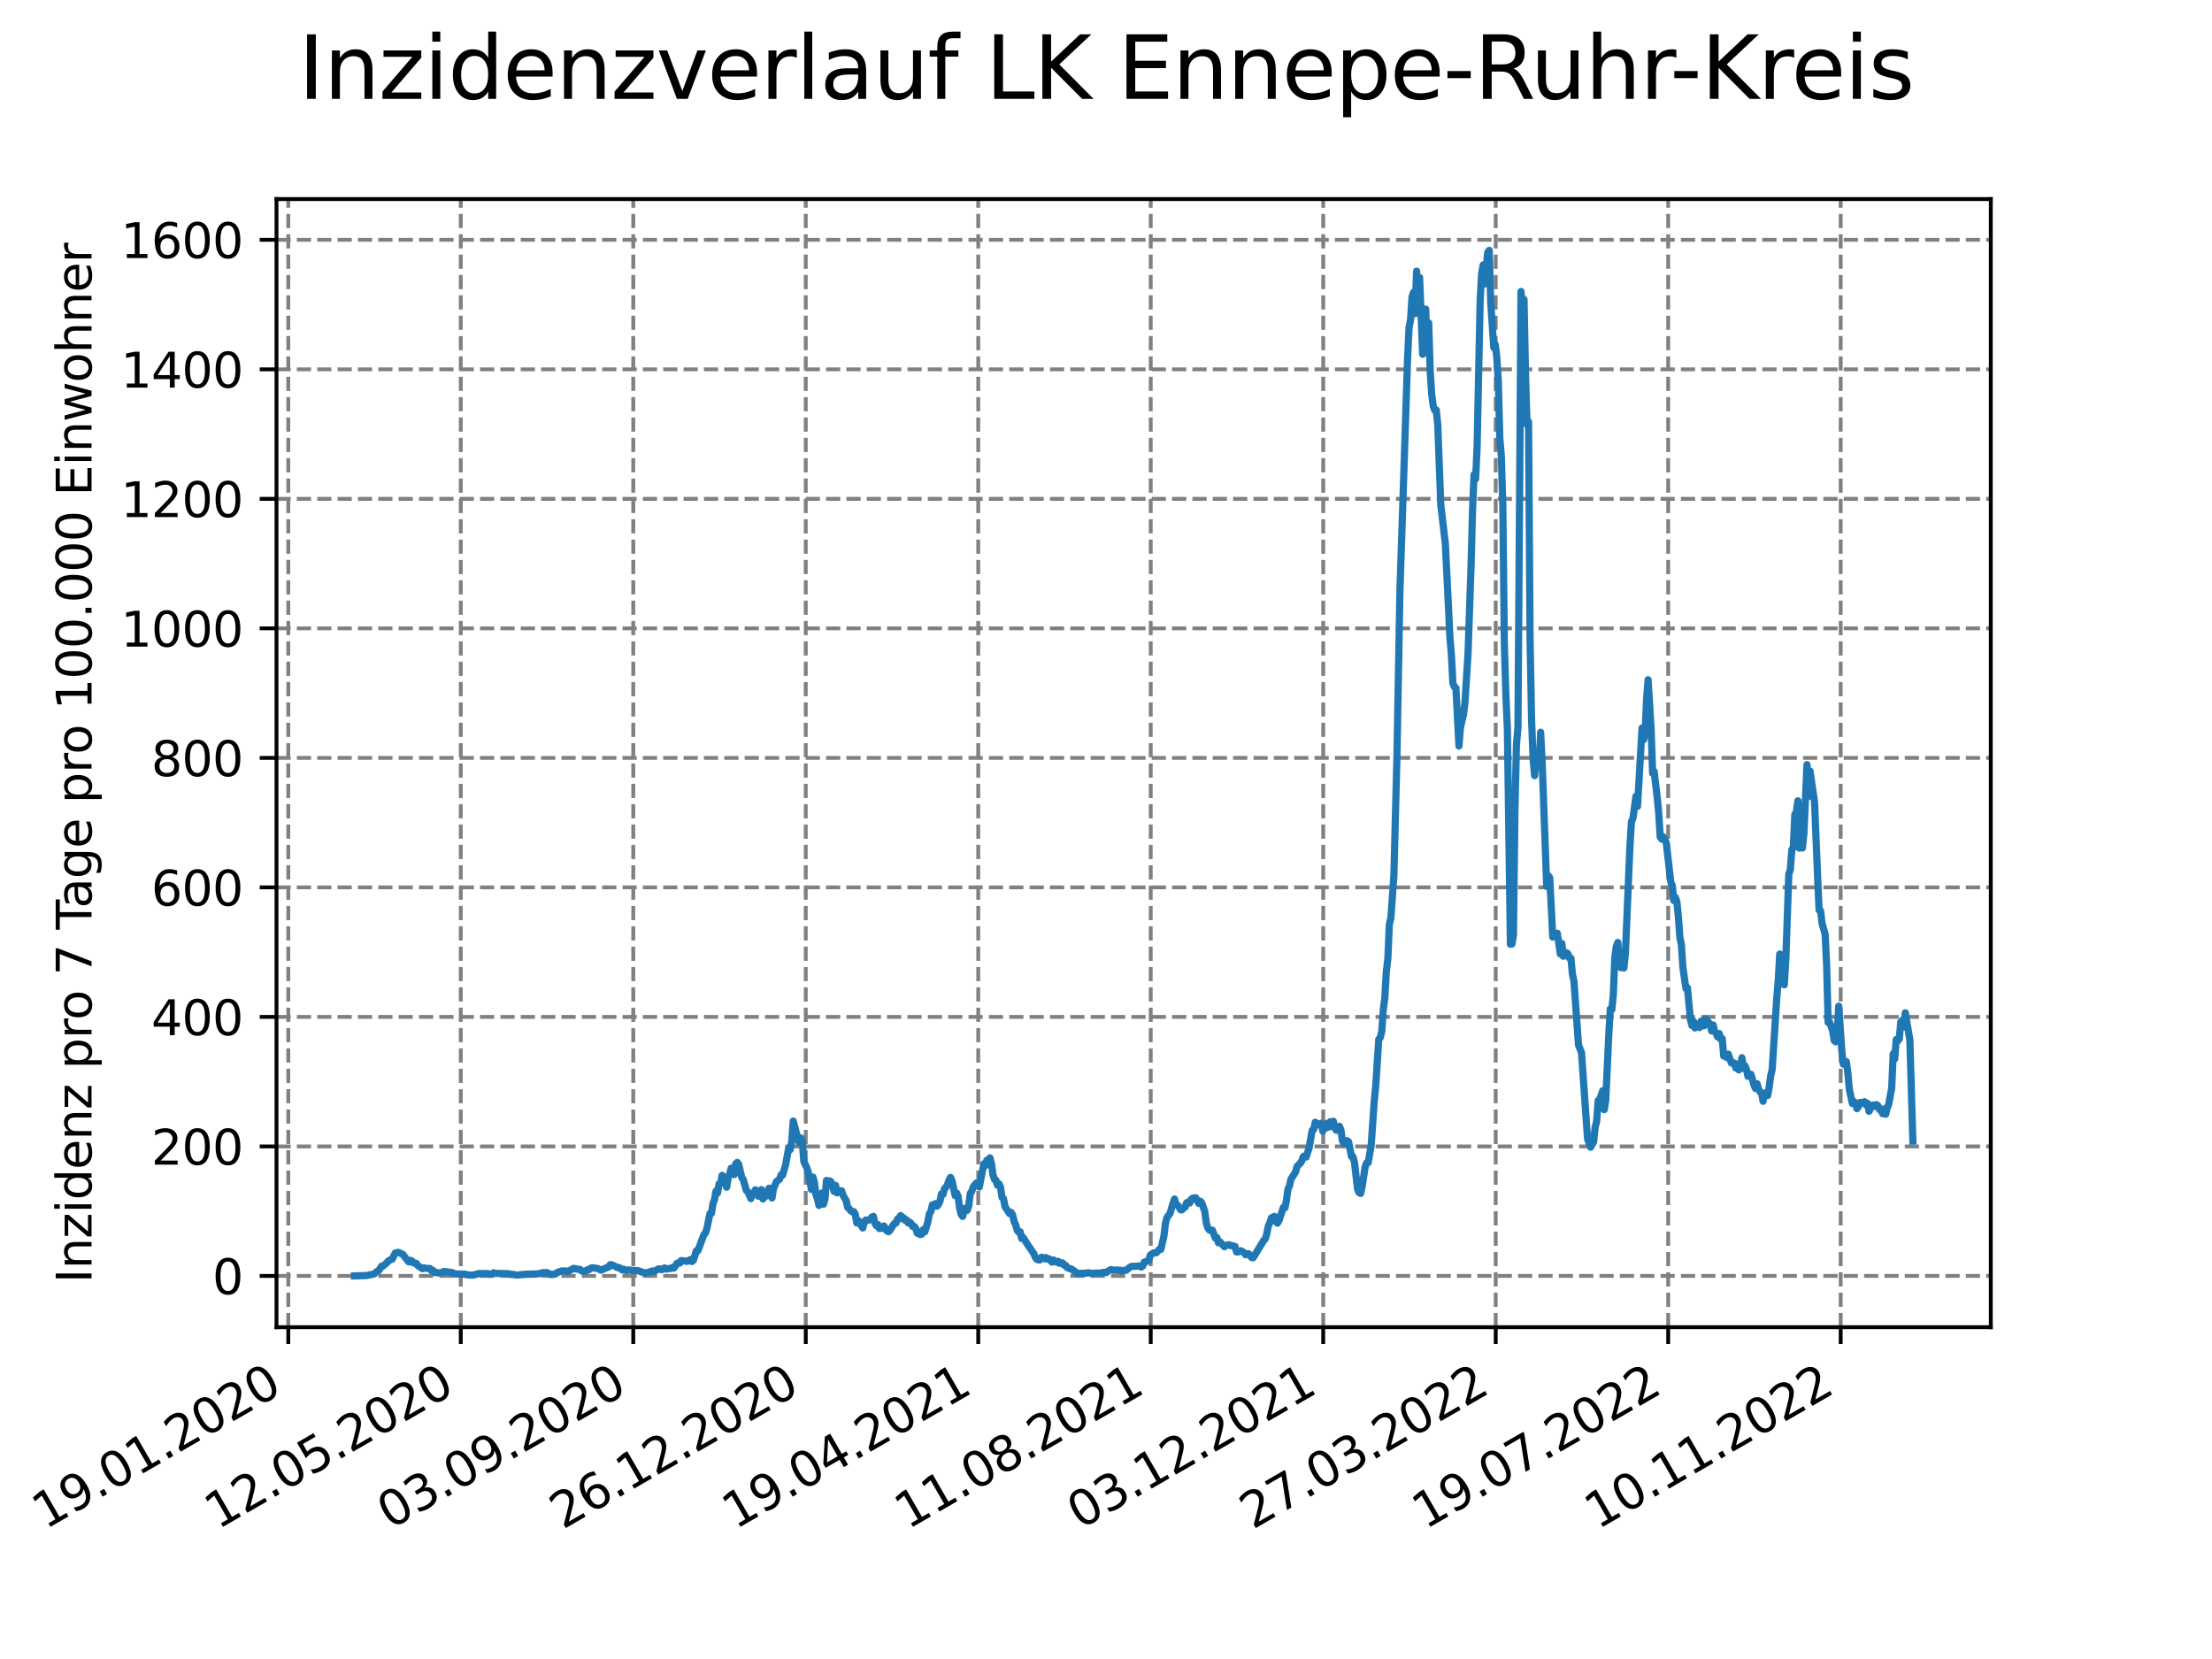 <?xml version="1.0" encoding="utf-8" standalone="no"?>
<!DOCTYPE svg PUBLIC "-//W3C//DTD SVG 1.1//EN"
  "http://www.w3.org/Graphics/SVG/1.1/DTD/svg11.dtd">
<svg xmlns:xlink="http://www.w3.org/1999/xlink" width="460.8pt" height="345.6pt" viewBox="0 0 460.8 345.6" xmlns="http://www.w3.org/2000/svg" version="1.1">
 <defs>
  <style type="text/css">*{stroke-linejoin: round; stroke-linecap: butt}</style>
 </defs>
 <g id="figure_1">
  <g id="patch_1">
   <path d="M 0 345.6 
L 460.8 345.6 
L 460.8 0 
L 0 0 
z
" style="fill: #ffffff"/>
  </g>
  <g id="axes_1">
   <g id="patch_2">
    <path d="M 57.6 276.48 
L 414.72 276.48 
L 414.72 41.472 
L 57.6 41.472 
z
" style="fill: #ffffff"/>
   </g>
   <g id="matplotlib.axis_1">
    <g id="xtick_1">
     <g id="line2d_1">
      <path d="M 60.056 276.48 
L 60.056 41.472 
" clip-path="url(#p09cd656759)" style="fill: none; stroke-dasharray: 2.96,1.28; stroke-dashoffset: 0; stroke: #808080; stroke-width: 0.8"/>
     </g>
     <g id="line2d_2">
      <defs>
       <path id="m325ee5ba2a" d="M 0 0 
L 0 3.5 
" style="stroke: #000000; stroke-width: 0.8"/>
      </defs>
      <g>
       <use xlink:href="#m325ee5ba2a" x="60.056" y="276.48" style="stroke: #000000; stroke-width: 0.8"/>
      </g>
     </g>
     <g id="text_1">
      <!-- 19.01.2020 -->
      <g transform="translate(9.431 318.689) rotate(-30) scale(0.1 -0.1)">
       <defs>
        <path id="DejaVuSans-31" d="M 794 531 
L 1825 531 
L 1825 4091 
L 703 3866 
L 703 4441 
L 1819 4666 
L 2450 4666 
L 2450 531 
L 3481 531 
L 3481 0 
L 794 0 
L 794 531 
z
" transform="scale(0.016)"/>
        <path id="DejaVuSans-39" d="M 703 97 
L 703 672 
Q 941 559 1184 500 
Q 1428 441 1663 441 
Q 2288 441 2617 861 
Q 2947 1281 2994 2138 
Q 2813 1869 2534 1725 
Q 2256 1581 1919 1581 
Q 1219 1581 811 2004 
Q 403 2428 403 3163 
Q 403 3881 828 4315 
Q 1253 4750 1959 4750 
Q 2769 4750 3195 4129 
Q 3622 3509 3622 2328 
Q 3622 1225 3098 567 
Q 2575 -91 1691 -91 
Q 1453 -91 1209 -44 
Q 966 3 703 97 
z
M 1959 2075 
Q 2384 2075 2632 2365 
Q 2881 2656 2881 3163 
Q 2881 3666 2632 3958 
Q 2384 4250 1959 4250 
Q 1534 4250 1286 3958 
Q 1038 3666 1038 3163 
Q 1038 2656 1286 2365 
Q 1534 2075 1959 2075 
z
" transform="scale(0.016)"/>
        <path id="DejaVuSans-2e" d="M 684 794 
L 1344 794 
L 1344 0 
L 684 0 
L 684 794 
z
" transform="scale(0.016)"/>
        <path id="DejaVuSans-30" d="M 2034 4250 
Q 1547 4250 1301 3770 
Q 1056 3291 1056 2328 
Q 1056 1369 1301 889 
Q 1547 409 2034 409 
Q 2525 409 2770 889 
Q 3016 1369 3016 2328 
Q 3016 3291 2770 3770 
Q 2525 4250 2034 4250 
z
M 2034 4750 
Q 2819 4750 3233 4129 
Q 3647 3509 3647 2328 
Q 3647 1150 3233 529 
Q 2819 -91 2034 -91 
Q 1250 -91 836 529 
Q 422 1150 422 2328 
Q 422 3509 836 4129 
Q 1250 4750 2034 4750 
z
" transform="scale(0.016)"/>
        <path id="DejaVuSans-32" d="M 1228 531 
L 3431 531 
L 3431 0 
L 469 0 
L 469 531 
Q 828 903 1448 1529 
Q 2069 2156 2228 2338 
Q 2531 2678 2651 2914 
Q 2772 3150 2772 3378 
Q 2772 3750 2511 3984 
Q 2250 4219 1831 4219 
Q 1534 4219 1204 4116 
Q 875 4013 500 3803 
L 500 4441 
Q 881 4594 1212 4672 
Q 1544 4750 1819 4750 
Q 2544 4750 2975 4387 
Q 3406 4025 3406 3419 
Q 3406 3131 3298 2873 
Q 3191 2616 2906 2266 
Q 2828 2175 2409 1742 
Q 1991 1309 1228 531 
z
" transform="scale(0.016)"/>
       </defs>
       <use xlink:href="#DejaVuSans-31"/>
       <use xlink:href="#DejaVuSans-39" x="63.623"/>
       <use xlink:href="#DejaVuSans-2e" x="127.246"/>
       <use xlink:href="#DejaVuSans-30" x="159.033"/>
       <use xlink:href="#DejaVuSans-31" x="222.656"/>
       <use xlink:href="#DejaVuSans-2e" x="286.279"/>
       <use xlink:href="#DejaVuSans-32" x="318.066"/>
       <use xlink:href="#DejaVuSans-30" x="381.689"/>
       <use xlink:href="#DejaVuSans-32" x="445.312"/>
       <use xlink:href="#DejaVuSans-30" x="508.936"/>
      </g>
     </g>
    </g>
    <g id="xtick_2">
     <g id="line2d_3">
      <path d="M 95.989 276.48 
L 95.989 41.472 
" clip-path="url(#p09cd656759)" style="fill: none; stroke-dasharray: 2.96,1.28; stroke-dashoffset: 0; stroke: #808080; stroke-width: 0.8"/>
     </g>
     <g id="line2d_4">
      <g>
       <use xlink:href="#m325ee5ba2a" x="95.989" y="276.48" style="stroke: #000000; stroke-width: 0.8"/>
      </g>
     </g>
     <g id="text_2">
      <!-- 12.05.2020 -->
      <g transform="translate(45.363 318.689) rotate(-30) scale(0.1 -0.1)">
       <defs>
        <path id="DejaVuSans-35" d="M 691 4666 
L 3169 4666 
L 3169 4134 
L 1269 4134 
L 1269 2991 
Q 1406 3038 1543 3061 
Q 1681 3084 1819 3084 
Q 2600 3084 3056 2656 
Q 3513 2228 3513 1497 
Q 3513 744 3044 326 
Q 2575 -91 1722 -91 
Q 1428 -91 1123 -41 
Q 819 9 494 109 
L 494 744 
Q 775 591 1075 516 
Q 1375 441 1709 441 
Q 2250 441 2565 725 
Q 2881 1009 2881 1497 
Q 2881 1984 2565 2268 
Q 2250 2553 1709 2553 
Q 1456 2553 1204 2497 
Q 953 2441 691 2322 
L 691 4666 
z
" transform="scale(0.016)"/>
       </defs>
       <use xlink:href="#DejaVuSans-31"/>
       <use xlink:href="#DejaVuSans-32" x="63.623"/>
       <use xlink:href="#DejaVuSans-2e" x="127.246"/>
       <use xlink:href="#DejaVuSans-30" x="159.033"/>
       <use xlink:href="#DejaVuSans-35" x="222.656"/>
       <use xlink:href="#DejaVuSans-2e" x="286.279"/>
       <use xlink:href="#DejaVuSans-32" x="318.066"/>
       <use xlink:href="#DejaVuSans-30" x="381.689"/>
       <use xlink:href="#DejaVuSans-32" x="445.312"/>
       <use xlink:href="#DejaVuSans-30" x="508.936"/>
      </g>
     </g>
    </g>
    <g id="xtick_3">
     <g id="line2d_5">
      <path d="M 131.921 276.48 
L 131.921 41.472 
" clip-path="url(#p09cd656759)" style="fill: none; stroke-dasharray: 2.96,1.28; stroke-dashoffset: 0; stroke: #808080; stroke-width: 0.8"/>
     </g>
     <g id="line2d_6">
      <g>
       <use xlink:href="#m325ee5ba2a" x="131.921" y="276.48" style="stroke: #000000; stroke-width: 0.8"/>
      </g>
     </g>
     <g id="text_3">
      <!-- 03.09.2020 -->
      <g transform="translate(81.296 318.689) rotate(-30) scale(0.1 -0.1)">
       <defs>
        <path id="DejaVuSans-33" d="M 2597 2516 
Q 3050 2419 3304 2112 
Q 3559 1806 3559 1356 
Q 3559 666 3084 287 
Q 2609 -91 1734 -91 
Q 1441 -91 1130 -33 
Q 819 25 488 141 
L 488 750 
Q 750 597 1062 519 
Q 1375 441 1716 441 
Q 2309 441 2620 675 
Q 2931 909 2931 1356 
Q 2931 1769 2642 2001 
Q 2353 2234 1838 2234 
L 1294 2234 
L 1294 2753 
L 1863 2753 
Q 2328 2753 2575 2939 
Q 2822 3125 2822 3475 
Q 2822 3834 2567 4026 
Q 2313 4219 1838 4219 
Q 1578 4219 1281 4162 
Q 984 4106 628 3988 
L 628 4550 
Q 988 4650 1302 4700 
Q 1616 4750 1894 4750 
Q 2613 4750 3031 4423 
Q 3450 4097 3450 3541 
Q 3450 3153 3228 2886 
Q 3006 2619 2597 2516 
z
" transform="scale(0.016)"/>
       </defs>
       <use xlink:href="#DejaVuSans-30"/>
       <use xlink:href="#DejaVuSans-33" x="63.623"/>
       <use xlink:href="#DejaVuSans-2e" x="127.246"/>
       <use xlink:href="#DejaVuSans-30" x="159.033"/>
       <use xlink:href="#DejaVuSans-39" x="222.656"/>
       <use xlink:href="#DejaVuSans-2e" x="286.279"/>
       <use xlink:href="#DejaVuSans-32" x="318.066"/>
       <use xlink:href="#DejaVuSans-30" x="381.689"/>
       <use xlink:href="#DejaVuSans-32" x="445.312"/>
       <use xlink:href="#DejaVuSans-30" x="508.936"/>
      </g>
     </g>
    </g>
    <g id="xtick_4">
     <g id="line2d_7">
      <path d="M 167.854 276.48 
L 167.854 41.472 
" clip-path="url(#p09cd656759)" style="fill: none; stroke-dasharray: 2.96,1.28; stroke-dashoffset: 0; stroke: #808080; stroke-width: 0.8"/>
     </g>
     <g id="line2d_8">
      <g>
       <use xlink:href="#m325ee5ba2a" x="167.854" y="276.48" style="stroke: #000000; stroke-width: 0.8"/>
      </g>
     </g>
     <g id="text_4">
      <!-- 26.12.2020 -->
      <g transform="translate(117.229 318.689) rotate(-30) scale(0.1 -0.1)">
       <defs>
        <path id="DejaVuSans-36" d="M 2113 2584 
Q 1688 2584 1439 2293 
Q 1191 2003 1191 1497 
Q 1191 994 1439 701 
Q 1688 409 2113 409 
Q 2538 409 2786 701 
Q 3034 994 3034 1497 
Q 3034 2003 2786 2293 
Q 2538 2584 2113 2584 
z
M 3366 4563 
L 3366 3988 
Q 3128 4100 2886 4159 
Q 2644 4219 2406 4219 
Q 1781 4219 1451 3797 
Q 1122 3375 1075 2522 
Q 1259 2794 1537 2939 
Q 1816 3084 2150 3084 
Q 2853 3084 3261 2657 
Q 3669 2231 3669 1497 
Q 3669 778 3244 343 
Q 2819 -91 2113 -91 
Q 1303 -91 875 529 
Q 447 1150 447 2328 
Q 447 3434 972 4092 
Q 1497 4750 2381 4750 
Q 2619 4750 2861 4703 
Q 3103 4656 3366 4563 
z
" transform="scale(0.016)"/>
       </defs>
       <use xlink:href="#DejaVuSans-32"/>
       <use xlink:href="#DejaVuSans-36" x="63.623"/>
       <use xlink:href="#DejaVuSans-2e" x="127.246"/>
       <use xlink:href="#DejaVuSans-31" x="159.033"/>
       <use xlink:href="#DejaVuSans-32" x="222.656"/>
       <use xlink:href="#DejaVuSans-2e" x="286.279"/>
       <use xlink:href="#DejaVuSans-32" x="318.066"/>
       <use xlink:href="#DejaVuSans-30" x="381.689"/>
       <use xlink:href="#DejaVuSans-32" x="445.312"/>
       <use xlink:href="#DejaVuSans-30" x="508.936"/>
      </g>
     </g>
    </g>
    <g id="xtick_5">
     <g id="line2d_9">
      <path d="M 203.786 276.48 
L 203.786 41.472 
" clip-path="url(#p09cd656759)" style="fill: none; stroke-dasharray: 2.96,1.28; stroke-dashoffset: 0; stroke: #808080; stroke-width: 0.8"/>
     </g>
     <g id="line2d_10">
      <g>
       <use xlink:href="#m325ee5ba2a" x="203.786" y="276.48" style="stroke: #000000; stroke-width: 0.8"/>
      </g>
     </g>
     <g id="text_5">
      <!-- 19.04.2021 -->
      <g transform="translate(153.161 318.689) rotate(-30) scale(0.1 -0.1)">
       <defs>
        <path id="DejaVuSans-34" d="M 2419 4116 
L 825 1625 
L 2419 1625 
L 2419 4116 
z
M 2253 4666 
L 3047 4666 
L 3047 1625 
L 3713 1625 
L 3713 1100 
L 3047 1100 
L 3047 0 
L 2419 0 
L 2419 1100 
L 313 1100 
L 313 1709 
L 2253 4666 
z
" transform="scale(0.016)"/>
       </defs>
       <use xlink:href="#DejaVuSans-31"/>
       <use xlink:href="#DejaVuSans-39" x="63.623"/>
       <use xlink:href="#DejaVuSans-2e" x="127.246"/>
       <use xlink:href="#DejaVuSans-30" x="159.033"/>
       <use xlink:href="#DejaVuSans-34" x="222.656"/>
       <use xlink:href="#DejaVuSans-2e" x="286.279"/>
       <use xlink:href="#DejaVuSans-32" x="318.066"/>
       <use xlink:href="#DejaVuSans-30" x="381.689"/>
       <use xlink:href="#DejaVuSans-32" x="445.312"/>
       <use xlink:href="#DejaVuSans-31" x="508.936"/>
      </g>
     </g>
    </g>
    <g id="xtick_6">
     <g id="line2d_11">
      <path d="M 239.719 276.48 
L 239.719 41.472 
" clip-path="url(#p09cd656759)" style="fill: none; stroke-dasharray: 2.96,1.28; stroke-dashoffset: 0; stroke: #808080; stroke-width: 0.8"/>
     </g>
     <g id="line2d_12">
      <g>
       <use xlink:href="#m325ee5ba2a" x="239.719" y="276.48" style="stroke: #000000; stroke-width: 0.8"/>
      </g>
     </g>
     <g id="text_6">
      <!-- 11.08.2021 -->
      <g transform="translate(189.094 318.689) rotate(-30) scale(0.1 -0.1)">
       <defs>
        <path id="DejaVuSans-38" d="M 2034 2216 
Q 1584 2216 1326 1975 
Q 1069 1734 1069 1313 
Q 1069 891 1326 650 
Q 1584 409 2034 409 
Q 2484 409 2743 651 
Q 3003 894 3003 1313 
Q 3003 1734 2745 1975 
Q 2488 2216 2034 2216 
z
M 1403 2484 
Q 997 2584 770 2862 
Q 544 3141 544 3541 
Q 544 4100 942 4425 
Q 1341 4750 2034 4750 
Q 2731 4750 3128 4425 
Q 3525 4100 3525 3541 
Q 3525 3141 3298 2862 
Q 3072 2584 2669 2484 
Q 3125 2378 3379 2068 
Q 3634 1759 3634 1313 
Q 3634 634 3220 271 
Q 2806 -91 2034 -91 
Q 1263 -91 848 271 
Q 434 634 434 1313 
Q 434 1759 690 2068 
Q 947 2378 1403 2484 
z
M 1172 3481 
Q 1172 3119 1398 2916 
Q 1625 2713 2034 2713 
Q 2441 2713 2670 2916 
Q 2900 3119 2900 3481 
Q 2900 3844 2670 4047 
Q 2441 4250 2034 4250 
Q 1625 4250 1398 4047 
Q 1172 3844 1172 3481 
z
" transform="scale(0.016)"/>
       </defs>
       <use xlink:href="#DejaVuSans-31"/>
       <use xlink:href="#DejaVuSans-31" x="63.623"/>
       <use xlink:href="#DejaVuSans-2e" x="127.246"/>
       <use xlink:href="#DejaVuSans-30" x="159.033"/>
       <use xlink:href="#DejaVuSans-38" x="222.656"/>
       <use xlink:href="#DejaVuSans-2e" x="286.279"/>
       <use xlink:href="#DejaVuSans-32" x="318.066"/>
       <use xlink:href="#DejaVuSans-30" x="381.689"/>
       <use xlink:href="#DejaVuSans-32" x="445.312"/>
       <use xlink:href="#DejaVuSans-31" x="508.936"/>
      </g>
     </g>
    </g>
    <g id="xtick_7">
     <g id="line2d_13">
      <path d="M 275.652 276.48 
L 275.652 41.472 
" clip-path="url(#p09cd656759)" style="fill: none; stroke-dasharray: 2.96,1.28; stroke-dashoffset: 0; stroke: #808080; stroke-width: 0.8"/>
     </g>
     <g id="line2d_14">
      <g>
       <use xlink:href="#m325ee5ba2a" x="275.652" y="276.48" style="stroke: #000000; stroke-width: 0.8"/>
      </g>
     </g>
     <g id="text_7">
      <!-- 03.12.2021 -->
      <g transform="translate(225.027 318.689) rotate(-30) scale(0.1 -0.1)">
       <use xlink:href="#DejaVuSans-30"/>
       <use xlink:href="#DejaVuSans-33" x="63.623"/>
       <use xlink:href="#DejaVuSans-2e" x="127.246"/>
       <use xlink:href="#DejaVuSans-31" x="159.033"/>
       <use xlink:href="#DejaVuSans-32" x="222.656"/>
       <use xlink:href="#DejaVuSans-2e" x="286.279"/>
       <use xlink:href="#DejaVuSans-32" x="318.066"/>
       <use xlink:href="#DejaVuSans-30" x="381.689"/>
       <use xlink:href="#DejaVuSans-32" x="445.312"/>
       <use xlink:href="#DejaVuSans-31" x="508.936"/>
      </g>
     </g>
    </g>
    <g id="xtick_8">
     <g id="line2d_15">
      <path d="M 311.584 276.48 
L 311.584 41.472 
" clip-path="url(#p09cd656759)" style="fill: none; stroke-dasharray: 2.96,1.28; stroke-dashoffset: 0; stroke: #808080; stroke-width: 0.8"/>
     </g>
     <g id="line2d_16">
      <g>
       <use xlink:href="#m325ee5ba2a" x="311.584" y="276.48" style="stroke: #000000; stroke-width: 0.8"/>
      </g>
     </g>
     <g id="text_8">
      <!-- 27.03.2022 -->
      <g transform="translate(260.959 318.689) rotate(-30) scale(0.1 -0.1)">
       <defs>
        <path id="DejaVuSans-37" d="M 525 4666 
L 3525 4666 
L 3525 4397 
L 1831 0 
L 1172 0 
L 2766 4134 
L 525 4134 
L 525 4666 
z
" transform="scale(0.016)"/>
       </defs>
       <use xlink:href="#DejaVuSans-32"/>
       <use xlink:href="#DejaVuSans-37" x="63.623"/>
       <use xlink:href="#DejaVuSans-2e" x="127.246"/>
       <use xlink:href="#DejaVuSans-30" x="159.033"/>
       <use xlink:href="#DejaVuSans-33" x="222.656"/>
       <use xlink:href="#DejaVuSans-2e" x="286.279"/>
       <use xlink:href="#DejaVuSans-32" x="318.066"/>
       <use xlink:href="#DejaVuSans-30" x="381.689"/>
       <use xlink:href="#DejaVuSans-32" x="445.312"/>
       <use xlink:href="#DejaVuSans-32" x="508.936"/>
      </g>
     </g>
    </g>
    <g id="xtick_9">
     <g id="line2d_17">
      <path d="M 347.517 276.48 
L 347.517 41.472 
" clip-path="url(#p09cd656759)" style="fill: none; stroke-dasharray: 2.96,1.28; stroke-dashoffset: 0; stroke: #808080; stroke-width: 0.8"/>
     </g>
     <g id="line2d_18">
      <g>
       <use xlink:href="#m325ee5ba2a" x="347.517" y="276.48" style="stroke: #000000; stroke-width: 0.8"/>
      </g>
     </g>
     <g id="text_9">
      <!-- 19.07.2022 -->
      <g transform="translate(296.892 318.689) rotate(-30) scale(0.1 -0.1)">
       <use xlink:href="#DejaVuSans-31"/>
       <use xlink:href="#DejaVuSans-39" x="63.623"/>
       <use xlink:href="#DejaVuSans-2e" x="127.246"/>
       <use xlink:href="#DejaVuSans-30" x="159.033"/>
       <use xlink:href="#DejaVuSans-37" x="222.656"/>
       <use xlink:href="#DejaVuSans-2e" x="286.279"/>
       <use xlink:href="#DejaVuSans-32" x="318.066"/>
       <use xlink:href="#DejaVuSans-30" x="381.689"/>
       <use xlink:href="#DejaVuSans-32" x="445.312"/>
       <use xlink:href="#DejaVuSans-32" x="508.936"/>
      </g>
     </g>
    </g>
    <g id="xtick_10">
     <g id="line2d_19">
      <path d="M 383.45 276.48 
L 383.45 41.472 
" clip-path="url(#p09cd656759)" style="fill: none; stroke-dasharray: 2.96,1.28; stroke-dashoffset: 0; stroke: #808080; stroke-width: 0.8"/>
     </g>
     <g id="line2d_20">
      <g>
       <use xlink:href="#m325ee5ba2a" x="383.45" y="276.48" style="stroke: #000000; stroke-width: 0.8"/>
      </g>
     </g>
     <g id="text_10">
      <!-- 10.11.2022 -->
      <g transform="translate(332.824 318.689) rotate(-30) scale(0.1 -0.1)">
       <use xlink:href="#DejaVuSans-31"/>
       <use xlink:href="#DejaVuSans-30" x="63.623"/>
       <use xlink:href="#DejaVuSans-2e" x="127.246"/>
       <use xlink:href="#DejaVuSans-31" x="159.033"/>
       <use xlink:href="#DejaVuSans-31" x="222.656"/>
       <use xlink:href="#DejaVuSans-2e" x="286.279"/>
       <use xlink:href="#DejaVuSans-32" x="318.066"/>
       <use xlink:href="#DejaVuSans-30" x="381.689"/>
       <use xlink:href="#DejaVuSans-32" x="445.312"/>
       <use xlink:href="#DejaVuSans-32" x="508.936"/>
      </g>
     </g>
    </g>
   </g>
   <g id="matplotlib.axis_2">
    <g id="ytick_1">
     <g id="line2d_21">
      <path d="M 57.6 265.798 
L 414.72 265.798 
" clip-path="url(#p09cd656759)" style="fill: none; stroke-dasharray: 2.96,1.28; stroke-dashoffset: 0; stroke: #808080; stroke-width: 0.8"/>
     </g>
     <g id="line2d_22">
      <defs>
       <path id="meff617fe7f" d="M 0 0 
L -3.5 0 
" style="stroke: #000000; stroke-width: 0.8"/>
      </defs>
      <g>
       <use xlink:href="#meff617fe7f" x="57.6" y="265.798" style="stroke: #000000; stroke-width: 0.8"/>
      </g>
     </g>
     <g id="text_11">
      <!-- 0 -->
      <g transform="translate(44.237 269.597) scale(0.1 -0.1)">
       <use xlink:href="#DejaVuSans-30"/>
      </g>
     </g>
    </g>
    <g id="ytick_2">
     <g id="line2d_23">
      <path d="M 57.6 238.818 
L 414.72 238.818 
" clip-path="url(#p09cd656759)" style="fill: none; stroke-dasharray: 2.96,1.28; stroke-dashoffset: 0; stroke: #808080; stroke-width: 0.8"/>
     </g>
     <g id="line2d_24">
      <g>
       <use xlink:href="#meff617fe7f" x="57.6" y="238.818" style="stroke: #000000; stroke-width: 0.8"/>
      </g>
     </g>
     <g id="text_12">
      <!-- 200 -->
      <g transform="translate(31.512 242.617) scale(0.1 -0.1)">
       <use xlink:href="#DejaVuSans-32"/>
       <use xlink:href="#DejaVuSans-30" x="63.623"/>
       <use xlink:href="#DejaVuSans-30" x="127.246"/>
      </g>
     </g>
    </g>
    <g id="ytick_3">
     <g id="line2d_25">
      <path d="M 57.6 211.839 
L 414.72 211.839 
" clip-path="url(#p09cd656759)" style="fill: none; stroke-dasharray: 2.96,1.28; stroke-dashoffset: 0; stroke: #808080; stroke-width: 0.8"/>
     </g>
     <g id="line2d_26">
      <g>
       <use xlink:href="#meff617fe7f" x="57.6" y="211.839" style="stroke: #000000; stroke-width: 0.8"/>
      </g>
     </g>
     <g id="text_13">
      <!-- 400 -->
      <g transform="translate(31.512 215.638) scale(0.1 -0.1)">
       <use xlink:href="#DejaVuSans-34"/>
       <use xlink:href="#DejaVuSans-30" x="63.623"/>
       <use xlink:href="#DejaVuSans-30" x="127.246"/>
      </g>
     </g>
    </g>
    <g id="ytick_4">
     <g id="line2d_27">
      <path d="M 57.6 184.859 
L 414.72 184.859 
" clip-path="url(#p09cd656759)" style="fill: none; stroke-dasharray: 2.96,1.28; stroke-dashoffset: 0; stroke: #808080; stroke-width: 0.8"/>
     </g>
     <g id="line2d_28">
      <g>
       <use xlink:href="#meff617fe7f" x="57.6" y="184.859" style="stroke: #000000; stroke-width: 0.8"/>
      </g>
     </g>
     <g id="text_14">
      <!-- 600 -->
      <g transform="translate(31.512 188.658) scale(0.1 -0.1)">
       <use xlink:href="#DejaVuSans-36"/>
       <use xlink:href="#DejaVuSans-30" x="63.623"/>
       <use xlink:href="#DejaVuSans-30" x="127.246"/>
      </g>
     </g>
    </g>
    <g id="ytick_5">
     <g id="line2d_29">
      <path d="M 57.6 157.879 
L 414.72 157.879 
" clip-path="url(#p09cd656759)" style="fill: none; stroke-dasharray: 2.96,1.28; stroke-dashoffset: 0; stroke: #808080; stroke-width: 0.8"/>
     </g>
     <g id="line2d_30">
      <g>
       <use xlink:href="#meff617fe7f" x="57.6" y="157.879" style="stroke: #000000; stroke-width: 0.8"/>
      </g>
     </g>
     <g id="text_15">
      <!-- 800 -->
      <g transform="translate(31.512 161.679) scale(0.1 -0.1)">
       <use xlink:href="#DejaVuSans-38"/>
       <use xlink:href="#DejaVuSans-30" x="63.623"/>
       <use xlink:href="#DejaVuSans-30" x="127.246"/>
      </g>
     </g>
    </g>
    <g id="ytick_6">
     <g id="line2d_31">
      <path d="M 57.6 130.9 
L 414.72 130.9 
" clip-path="url(#p09cd656759)" style="fill: none; stroke-dasharray: 2.96,1.28; stroke-dashoffset: 0; stroke: #808080; stroke-width: 0.8"/>
     </g>
     <g id="line2d_32">
      <g>
       <use xlink:href="#meff617fe7f" x="57.6" y="130.9" style="stroke: #000000; stroke-width: 0.8"/>
      </g>
     </g>
     <g id="text_16">
      <!-- 1000 -->
      <g transform="translate(25.15 134.699) scale(0.1 -0.1)">
       <use xlink:href="#DejaVuSans-31"/>
       <use xlink:href="#DejaVuSans-30" x="63.623"/>
       <use xlink:href="#DejaVuSans-30" x="127.246"/>
       <use xlink:href="#DejaVuSans-30" x="190.869"/>
      </g>
     </g>
    </g>
    <g id="ytick_7">
     <g id="line2d_33">
      <path d="M 57.6 103.92 
L 414.72 103.92 
" clip-path="url(#p09cd656759)" style="fill: none; stroke-dasharray: 2.96,1.28; stroke-dashoffset: 0; stroke: #808080; stroke-width: 0.8"/>
     </g>
     <g id="line2d_34">
      <g>
       <use xlink:href="#meff617fe7f" x="57.6" y="103.92" style="stroke: #000000; stroke-width: 0.8"/>
      </g>
     </g>
     <g id="text_17">
      <!-- 1200 -->
      <g transform="translate(25.15 107.719) scale(0.1 -0.1)">
       <use xlink:href="#DejaVuSans-31"/>
       <use xlink:href="#DejaVuSans-32" x="63.623"/>
       <use xlink:href="#DejaVuSans-30" x="127.246"/>
       <use xlink:href="#DejaVuSans-30" x="190.869"/>
      </g>
     </g>
    </g>
    <g id="ytick_8">
     <g id="line2d_35">
      <path d="M 57.6 76.941 
L 414.72 76.941 
" clip-path="url(#p09cd656759)" style="fill: none; stroke-dasharray: 2.96,1.28; stroke-dashoffset: 0; stroke: #808080; stroke-width: 0.8"/>
     </g>
     <g id="line2d_36">
      <g>
       <use xlink:href="#meff617fe7f" x="57.6" y="76.941" style="stroke: #000000; stroke-width: 0.8"/>
      </g>
     </g>
     <g id="text_18">
      <!-- 1400 -->
      <g transform="translate(25.15 80.74) scale(0.1 -0.1)">
       <use xlink:href="#DejaVuSans-31"/>
       <use xlink:href="#DejaVuSans-34" x="63.623"/>
       <use xlink:href="#DejaVuSans-30" x="127.246"/>
       <use xlink:href="#DejaVuSans-30" x="190.869"/>
      </g>
     </g>
    </g>
    <g id="ytick_9">
     <g id="line2d_37">
      <path d="M 57.6 49.961 
L 414.72 49.961 
" clip-path="url(#p09cd656759)" style="fill: none; stroke-dasharray: 2.96,1.28; stroke-dashoffset: 0; stroke: #808080; stroke-width: 0.8"/>
     </g>
     <g id="line2d_38">
      <g>
       <use xlink:href="#meff617fe7f" x="57.6" y="49.961" style="stroke: #000000; stroke-width: 0.8"/>
      </g>
     </g>
     <g id="text_19">
      <!-- 1600 -->
      <g transform="translate(25.15 53.76) scale(0.1 -0.1)">
       <use xlink:href="#DejaVuSans-31"/>
       <use xlink:href="#DejaVuSans-36" x="63.623"/>
       <use xlink:href="#DejaVuSans-30" x="127.246"/>
       <use xlink:href="#DejaVuSans-30" x="190.869"/>
      </g>
     </g>
    </g>
    <g id="text_20">
     <!-- Inzidenz pro 7 Tage pro 100.000 Einwohner -->
     <g transform="translate(19.07 267.301) rotate(-90) scale(0.1 -0.1)">
      <defs>
       <path id="DejaVuSans-49" d="M 628 4666 
L 1259 4666 
L 1259 0 
L 628 0 
L 628 4666 
z
" transform="scale(0.016)"/>
       <path id="DejaVuSans-6e" d="M 3513 2113 
L 3513 0 
L 2938 0 
L 2938 2094 
Q 2938 2591 2744 2837 
Q 2550 3084 2163 3084 
Q 1697 3084 1428 2787 
Q 1159 2491 1159 1978 
L 1159 0 
L 581 0 
L 581 3500 
L 1159 3500 
L 1159 2956 
Q 1366 3272 1645 3428 
Q 1925 3584 2291 3584 
Q 2894 3584 3203 3211 
Q 3513 2838 3513 2113 
z
" transform="scale(0.016)"/>
       <path id="DejaVuSans-7a" d="M 353 3500 
L 3084 3500 
L 3084 2975 
L 922 459 
L 3084 459 
L 3084 0 
L 275 0 
L 275 525 
L 2438 3041 
L 353 3041 
L 353 3500 
z
" transform="scale(0.016)"/>
       <path id="DejaVuSans-69" d="M 603 3500 
L 1178 3500 
L 1178 0 
L 603 0 
L 603 3500 
z
M 603 4863 
L 1178 4863 
L 1178 4134 
L 603 4134 
L 603 4863 
z
" transform="scale(0.016)"/>
       <path id="DejaVuSans-64" d="M 2906 2969 
L 2906 4863 
L 3481 4863 
L 3481 0 
L 2906 0 
L 2906 525 
Q 2725 213 2448 61 
Q 2172 -91 1784 -91 
Q 1150 -91 751 415 
Q 353 922 353 1747 
Q 353 2572 751 3078 
Q 1150 3584 1784 3584 
Q 2172 3584 2448 3432 
Q 2725 3281 2906 2969 
z
M 947 1747 
Q 947 1113 1208 752 
Q 1469 391 1925 391 
Q 2381 391 2643 752 
Q 2906 1113 2906 1747 
Q 2906 2381 2643 2742 
Q 2381 3103 1925 3103 
Q 1469 3103 1208 2742 
Q 947 2381 947 1747 
z
" transform="scale(0.016)"/>
       <path id="DejaVuSans-65" d="M 3597 1894 
L 3597 1613 
L 953 1613 
Q 991 1019 1311 708 
Q 1631 397 2203 397 
Q 2534 397 2845 478 
Q 3156 559 3463 722 
L 3463 178 
Q 3153 47 2828 -22 
Q 2503 -91 2169 -91 
Q 1331 -91 842 396 
Q 353 884 353 1716 
Q 353 2575 817 3079 
Q 1281 3584 2069 3584 
Q 2775 3584 3186 3129 
Q 3597 2675 3597 1894 
z
M 3022 2063 
Q 3016 2534 2758 2815 
Q 2500 3097 2075 3097 
Q 1594 3097 1305 2825 
Q 1016 2553 972 2059 
L 3022 2063 
z
" transform="scale(0.016)"/>
       <path id="DejaVuSans-20" transform="scale(0.016)"/>
       <path id="DejaVuSans-70" d="M 1159 525 
L 1159 -1331 
L 581 -1331 
L 581 3500 
L 1159 3500 
L 1159 2969 
Q 1341 3281 1617 3432 
Q 1894 3584 2278 3584 
Q 2916 3584 3314 3078 
Q 3713 2572 3713 1747 
Q 3713 922 3314 415 
Q 2916 -91 2278 -91 
Q 1894 -91 1617 61 
Q 1341 213 1159 525 
z
M 3116 1747 
Q 3116 2381 2855 2742 
Q 2594 3103 2138 3103 
Q 1681 3103 1420 2742 
Q 1159 2381 1159 1747 
Q 1159 1113 1420 752 
Q 1681 391 2138 391 
Q 2594 391 2855 752 
Q 3116 1113 3116 1747 
z
" transform="scale(0.016)"/>
       <path id="DejaVuSans-72" d="M 2631 2963 
Q 2534 3019 2420 3045 
Q 2306 3072 2169 3072 
Q 1681 3072 1420 2755 
Q 1159 2438 1159 1844 
L 1159 0 
L 581 0 
L 581 3500 
L 1159 3500 
L 1159 2956 
Q 1341 3275 1631 3429 
Q 1922 3584 2338 3584 
Q 2397 3584 2469 3576 
Q 2541 3569 2628 3553 
L 2631 2963 
z
" transform="scale(0.016)"/>
       <path id="DejaVuSans-6f" d="M 1959 3097 
Q 1497 3097 1228 2736 
Q 959 2375 959 1747 
Q 959 1119 1226 758 
Q 1494 397 1959 397 
Q 2419 397 2687 759 
Q 2956 1122 2956 1747 
Q 2956 2369 2687 2733 
Q 2419 3097 1959 3097 
z
M 1959 3584 
Q 2709 3584 3137 3096 
Q 3566 2609 3566 1747 
Q 3566 888 3137 398 
Q 2709 -91 1959 -91 
Q 1206 -91 779 398 
Q 353 888 353 1747 
Q 353 2609 779 3096 
Q 1206 3584 1959 3584 
z
" transform="scale(0.016)"/>
       <path id="DejaVuSans-54" d="M -19 4666 
L 3928 4666 
L 3928 4134 
L 2272 4134 
L 2272 0 
L 1638 0 
L 1638 4134 
L -19 4134 
L -19 4666 
z
" transform="scale(0.016)"/>
       <path id="DejaVuSans-61" d="M 2194 1759 
Q 1497 1759 1228 1600 
Q 959 1441 959 1056 
Q 959 750 1161 570 
Q 1363 391 1709 391 
Q 2188 391 2477 730 
Q 2766 1069 2766 1631 
L 2766 1759 
L 2194 1759 
z
M 3341 1997 
L 3341 0 
L 2766 0 
L 2766 531 
Q 2569 213 2275 61 
Q 1981 -91 1556 -91 
Q 1019 -91 701 211 
Q 384 513 384 1019 
Q 384 1609 779 1909 
Q 1175 2209 1959 2209 
L 2766 2209 
L 2766 2266 
Q 2766 2663 2505 2880 
Q 2244 3097 1772 3097 
Q 1472 3097 1187 3025 
Q 903 2953 641 2809 
L 641 3341 
Q 956 3463 1253 3523 
Q 1550 3584 1831 3584 
Q 2591 3584 2966 3190 
Q 3341 2797 3341 1997 
z
" transform="scale(0.016)"/>
       <path id="DejaVuSans-67" d="M 2906 1791 
Q 2906 2416 2648 2759 
Q 2391 3103 1925 3103 
Q 1463 3103 1205 2759 
Q 947 2416 947 1791 
Q 947 1169 1205 825 
Q 1463 481 1925 481 
Q 2391 481 2648 825 
Q 2906 1169 2906 1791 
z
M 3481 434 
Q 3481 -459 3084 -895 
Q 2688 -1331 1869 -1331 
Q 1566 -1331 1297 -1286 
Q 1028 -1241 775 -1147 
L 775 -588 
Q 1028 -725 1275 -790 
Q 1522 -856 1778 -856 
Q 2344 -856 2625 -561 
Q 2906 -266 2906 331 
L 2906 616 
Q 2728 306 2450 153 
Q 2172 0 1784 0 
Q 1141 0 747 490 
Q 353 981 353 1791 
Q 353 2603 747 3093 
Q 1141 3584 1784 3584 
Q 2172 3584 2450 3431 
Q 2728 3278 2906 2969 
L 2906 3500 
L 3481 3500 
L 3481 434 
z
" transform="scale(0.016)"/>
       <path id="DejaVuSans-45" d="M 628 4666 
L 3578 4666 
L 3578 4134 
L 1259 4134 
L 1259 2753 
L 3481 2753 
L 3481 2222 
L 1259 2222 
L 1259 531 
L 3634 531 
L 3634 0 
L 628 0 
L 628 4666 
z
" transform="scale(0.016)"/>
       <path id="DejaVuSans-77" d="M 269 3500 
L 844 3500 
L 1563 769 
L 2278 3500 
L 2956 3500 
L 3675 769 
L 4391 3500 
L 4966 3500 
L 4050 0 
L 3372 0 
L 2619 2869 
L 1863 0 
L 1184 0 
L 269 3500 
z
" transform="scale(0.016)"/>
       <path id="DejaVuSans-68" d="M 3513 2113 
L 3513 0 
L 2938 0 
L 2938 2094 
Q 2938 2591 2744 2837 
Q 2550 3084 2163 3084 
Q 1697 3084 1428 2787 
Q 1159 2491 1159 1978 
L 1159 0 
L 581 0 
L 581 4863 
L 1159 4863 
L 1159 2956 
Q 1366 3272 1645 3428 
Q 1925 3584 2291 3584 
Q 2894 3584 3203 3211 
Q 3513 2838 3513 2113 
z
" transform="scale(0.016)"/>
      </defs>
      <use xlink:href="#DejaVuSans-49"/>
      <use xlink:href="#DejaVuSans-6e" x="29.492"/>
      <use xlink:href="#DejaVuSans-7a" x="92.871"/>
      <use xlink:href="#DejaVuSans-69" x="145.361"/>
      <use xlink:href="#DejaVuSans-64" x="173.145"/>
      <use xlink:href="#DejaVuSans-65" x="236.621"/>
      <use xlink:href="#DejaVuSans-6e" x="298.145"/>
      <use xlink:href="#DejaVuSans-7a" x="361.523"/>
      <use xlink:href="#DejaVuSans-20" x="414.014"/>
      <use xlink:href="#DejaVuSans-70" x="445.801"/>
      <use xlink:href="#DejaVuSans-72" x="509.277"/>
      <use xlink:href="#DejaVuSans-6f" x="548.141"/>
      <use xlink:href="#DejaVuSans-20" x="609.322"/>
      <use xlink:href="#DejaVuSans-37" x="641.109"/>
      <use xlink:href="#DejaVuSans-20" x="704.732"/>
      <use xlink:href="#DejaVuSans-54" x="736.52"/>
      <use xlink:href="#DejaVuSans-61" x="781.104"/>
      <use xlink:href="#DejaVuSans-67" x="842.383"/>
      <use xlink:href="#DejaVuSans-65" x="905.859"/>
      <use xlink:href="#DejaVuSans-20" x="967.383"/>
      <use xlink:href="#DejaVuSans-70" x="999.17"/>
      <use xlink:href="#DejaVuSans-72" x="1062.646"/>
      <use xlink:href="#DejaVuSans-6f" x="1101.51"/>
      <use xlink:href="#DejaVuSans-20" x="1162.691"/>
      <use xlink:href="#DejaVuSans-31" x="1194.479"/>
      <use xlink:href="#DejaVuSans-30" x="1258.102"/>
      <use xlink:href="#DejaVuSans-30" x="1321.725"/>
      <use xlink:href="#DejaVuSans-2e" x="1385.348"/>
      <use xlink:href="#DejaVuSans-30" x="1417.135"/>
      <use xlink:href="#DejaVuSans-30" x="1480.758"/>
      <use xlink:href="#DejaVuSans-30" x="1544.381"/>
      <use xlink:href="#DejaVuSans-20" x="1608.004"/>
      <use xlink:href="#DejaVuSans-45" x="1639.791"/>
      <use xlink:href="#DejaVuSans-69" x="1702.975"/>
      <use xlink:href="#DejaVuSans-6e" x="1730.758"/>
      <use xlink:href="#DejaVuSans-77" x="1794.137"/>
      <use xlink:href="#DejaVuSans-6f" x="1875.924"/>
      <use xlink:href="#DejaVuSans-68" x="1937.105"/>
      <use xlink:href="#DejaVuSans-6e" x="2000.484"/>
      <use xlink:href="#DejaVuSans-65" x="2063.863"/>
      <use xlink:href="#DejaVuSans-72" x="2125.387"/>
     </g>
    </g>
   </g>
   <g id="line2d_39">
    <path d="M 73.833 265.798 
L 76.354 265.715 
L 77.93 265.382 
L 78.561 264.841 
L 78.876 264.716 
L 79.506 263.758 
L 79.822 263.717 
L 80.452 263.176 
L 81.082 262.551 
L 81.713 262.302 
L 82.343 261.011 
L 82.973 260.886 
L 83.919 261.303 
L 84.865 262.551 
L 85.18 262.884 
L 85.495 262.551 
L 85.81 262.676 
L 86.125 263.092 
L 86.441 263.092 
L 86.756 263.217 
L 87.071 263.675 
L 88.017 264.299 
L 88.332 264.091 
L 88.647 264.216 
L 89.593 264.258 
L 89.908 264.716 
L 90.223 264.674 
L 90.538 265.09 
L 90.853 265.049 
L 91.169 265.173 
L 92.114 265.09 
L 92.429 264.882 
L 93.06 264.924 
L 94.005 265.09 
L 94.321 265.132 
L 94.636 265.382 
L 96.842 265.423 
L 97.473 265.59 
L 98.418 265.631 
L 99.364 265.423 
L 99.679 265.298 
L 101.57 265.298 
L 101.885 265.423 
L 102.516 265.423 
L 102.831 265.132 
L 103.146 265.257 
L 105.983 265.34 
L 106.298 265.465 
L 106.929 265.465 
L 107.559 265.631 
L 109.765 265.423 
L 111.972 265.382 
L 113.233 265.09 
L 113.548 265.173 
L 113.863 265.09 
L 114.809 265.506 
L 115.439 265.423 
L 115.754 265.382 
L 116.069 265.09 
L 117.015 264.757 
L 117.645 264.757 
L 117.961 264.757 
L 118.276 264.882 
L 118.906 264.549 
L 119.537 264.216 
L 120.167 264.383 
L 120.797 264.424 
L 121.113 264.716 
L 121.428 264.841 
L 122.058 264.757 
L 122.373 264.508 
L 122.689 264.508 
L 123.004 264.216 
L 123.319 264.091 
L 124.58 264.258 
L 125.21 264.591 
L 126.471 264.05 
L 126.786 263.966 
L 127.101 263.467 
L 127.416 263.467 
L 128.047 263.758 
L 128.677 264.091 
L 128.992 264.05 
L 129.623 264.549 
L 129.938 264.383 
L 130.253 264.632 
L 130.568 264.674 
L 130.884 264.549 
L 131.199 264.549 
L 131.514 264.674 
L 132.144 264.674 
L 132.775 264.674 
L 134.036 265.09 
L 134.666 265.173 
L 135.296 264.965 
L 135.927 264.757 
L 136.242 264.882 
L 136.872 264.508 
L 137.188 264.341 
L 137.503 264.341 
L 137.818 264.508 
L 138.448 264.133 
L 138.764 264.383 
L 139.394 264.258 
L 139.709 264.258 
L 140.024 264.05 
L 140.34 264.175 
L 140.655 263.8 
L 140.97 263.217 
L 141.285 263.051 
L 141.6 263.134 
L 141.916 262.593 
L 142.231 262.676 
L 142.546 262.635 
L 142.861 262.759 
L 143.176 262.759 
L 143.807 262.385 
L 144.122 262.801 
L 144.437 262.551 
L 145.068 260.553 
L 145.383 260.553 
L 146.644 257.182 
L 146.959 256.849 
L 147.274 255.85 
L 147.904 252.77 
L 148.22 252.729 
L 148.535 250.689 
L 148.85 249.857 
L 149.165 248.109 
L 149.48 248.525 
L 149.796 246.61 
L 150.111 246.569 
L 150.426 244.862 
L 150.741 245.112 
L 151.372 247.318 
L 151.687 245.403 
L 152.002 244.571 
L 152.317 243.364 
L 152.632 243.614 
L 152.948 244.696 
L 153.263 242.448 
L 153.578 242.157 
L 153.893 242.573 
L 154.524 245.32 
L 154.839 245.736 
L 155.469 247.984 
L 155.784 248.234 
L 156.415 249.69 
L 156.73 248.566 
L 157.045 248.775 
L 157.36 247.859 
L 157.676 248.858 
L 157.991 249.191 
L 158.306 249.066 
L 158.621 247.817 
L 158.936 249.774 
L 159.252 249.149 
L 159.567 249.191 
L 160.197 247.526 
L 160.512 247.651 
L 160.828 249.565 
L 161.143 247.568 
L 161.773 246.111 
L 162.404 245.653 
L 162.719 244.737 
L 163.034 244.779 
L 163.664 242.615 
L 164.295 239.16 
L 164.61 239.493 
L 164.925 237.828 
L 165.24 233.541 
L 166.186 237.079 
L 166.501 238.036 
L 166.816 237.037 
L 167.132 237.786 
L 167.447 241.949 
L 168.077 243.281 
L 168.392 244.238 
L 169.023 247.776 
L 169.338 245.195 
L 169.653 246.236 
L 169.968 248.858 
L 170.283 249.69 
L 170.599 251.105 
L 170.914 250.856 
L 171.229 248.525 
L 171.544 250.856 
L 171.859 249.774 
L 172.175 245.903 
L 172.49 246.111 
L 172.805 245.986 
L 173.12 246.194 
L 173.435 247.026 
L 173.751 248.192 
L 174.066 246.943 
L 174.381 248.483 
L 175.011 248.067 
L 175.327 248.067 
L 175.642 249.066 
L 176.272 250.106 
L 176.587 251.522 
L 176.903 251.771 
L 177.218 252.229 
L 177.533 252.437 
L 177.848 252.396 
L 178.163 252.895 
L 178.479 254.768 
L 178.794 254.269 
L 179.739 255.809 
L 180.055 254.477 
L 180.37 254.144 
L 180.685 254.227 
L 181 254.185 
L 181.315 253.936 
L 181.631 253.519 
L 181.946 253.395 
L 182.261 254.81 
L 182.576 255.351 
L 182.891 255.101 
L 183.207 255.934 
L 183.522 255.642 
L 183.837 255.892 
L 184.152 255.392 
L 184.467 256.058 
L 184.783 256.433 
L 185.098 256.599 
L 185.413 256.308 
L 186.043 255.226 
L 186.359 254.851 
L 186.674 254.768 
L 186.989 253.936 
L 187.304 253.686 
L 187.619 253.228 
L 187.935 253.852 
L 188.25 253.686 
L 188.565 254.227 
L 188.88 254.144 
L 189.195 254.768 
L 189.511 254.602 
L 189.826 254.893 
L 190.141 255.517 
L 190.456 255.476 
L 190.771 255.892 
L 191.087 256.891 
L 191.717 257.182 
L 192.032 257.099 
L 192.347 256.142 
L 192.663 256.599 
L 193.293 254.518 
L 193.608 252.812 
L 193.923 252.396 
L 194.239 250.981 
L 194.554 251.272 
L 194.869 250.731 
L 195.184 251.272 
L 195.499 250.897 
L 195.815 250.231 
L 196.13 248.691 
L 196.445 248.816 
L 196.76 247.609 
L 197.075 247.318 
L 197.391 246.735 
L 197.706 245.819 
L 198.021 245.278 
L 198.336 246.028 
L 198.967 249.066 
L 199.282 248.525 
L 199.597 249.316 
L 199.912 251.688 
L 200.227 252.978 
L 200.543 253.395 
L 200.858 251.979 
L 201.173 251.646 
L 201.488 252.146 
L 201.803 251.189 
L 202.119 248.608 
L 202.434 248.192 
L 202.749 247.235 
L 203.379 246.444 
L 203.695 246.61 
L 204.01 247.276 
L 204.955 242.448 
L 205.271 242.823 
L 205.586 241.699 
L 205.901 242.24 
L 206.216 241.199 
L 206.531 242.365 
L 206.847 244.696 
L 207.162 245.695 
L 207.477 245.861 
L 207.792 246.902 
L 208.107 246.61 
L 208.423 247.276 
L 208.738 249.441 
L 209.053 249.732 
L 209.368 251.397 
L 210.314 252.812 
L 210.629 252.562 
L 210.944 253.062 
L 211.259 254.477 
L 211.575 255.143 
L 211.89 256.266 
L 212.205 256.683 
L 212.52 256.599 
L 212.835 258.015 
L 213.151 257.806 
L 214.096 259.305 
L 215.357 261.136 
L 215.672 261.927 
L 215.987 262.343 
L 216.302 262.468 
L 216.618 262.468 
L 216.933 261.927 
L 217.248 261.969 
L 217.563 262.218 
L 217.878 261.969 
L 218.194 262.302 
L 218.509 262.218 
L 219.139 262.926 
L 219.454 262.468 
L 220.085 262.926 
L 220.4 262.759 
L 220.715 263.176 
L 221.03 263.051 
L 221.346 263.092 
L 221.661 263.55 
L 221.976 263.592 
L 222.291 264.05 
L 222.922 264.299 
L 223.237 264.383 
L 224.498 265.298 
L 225.443 265.257 
L 226.389 265.215 
L 226.704 265.132 
L 227.334 265.257 
L 229.541 265.173 
L 229.856 265.049 
L 230.486 265.09 
L 230.802 264.799 
L 231.432 264.466 
L 232.062 264.632 
L 232.693 264.549 
L 233.008 264.674 
L 233.323 264.591 
L 233.638 264.757 
L 234.269 264.632 
L 234.584 264.632 
L 235.53 263.883 
L 235.845 263.8 
L 236.475 263.8 
L 237.421 263.717 
L 237.736 263.966 
L 238.051 263.717 
L 238.366 262.926 
L 238.997 262.718 
L 239.312 262.51 
L 239.627 261.469 
L 240.258 261.011 
L 240.888 260.97 
L 241.518 260.262 
L 241.834 260.262 
L 242.464 257.515 
L 242.779 254.851 
L 243.094 253.644 
L 243.725 252.812 
L 244.355 250.689 
L 244.67 249.774 
L 244.986 250.939 
L 245.301 251.064 
L 245.616 251.438 
L 245.931 252.021 
L 246.246 252.021 
L 246.562 251.646 
L 246.877 251.48 
L 247.192 250.564 
L 247.507 250.398 
L 247.822 250.606 
L 248.138 249.857 
L 248.453 249.607 
L 249.083 249.524 
L 249.714 250.689 
L 250.029 250.231 
L 250.344 250.564 
L 250.974 252.354 
L 251.29 254.768 
L 251.605 255.767 
L 251.92 256.225 
L 252.235 256.35 
L 252.55 256.266 
L 253.181 257.931 
L 253.496 257.806 
L 253.811 258.889 
L 254.126 258.681 
L 255.072 259.721 
L 255.387 259.43 
L 256.018 259.305 
L 256.333 259.471 
L 256.648 259.471 
L 256.963 259.638 
L 257.278 259.638 
L 257.594 260.803 
L 257.909 260.803 
L 258.539 260.553 
L 259.169 260.97 
L 259.485 261.386 
L 259.8 261.178 
L 260.115 261.178 
L 260.745 261.969 
L 261.061 262.01 
L 263.267 258.389 
L 263.582 258.056 
L 263.897 257.016 
L 264.213 255.392 
L 264.528 254.726 
L 264.843 253.728 
L 265.473 253.395 
L 265.789 254.352 
L 266.104 254.81 
L 266.419 254.31 
L 267.365 251.48 
L 267.68 251.605 
L 267.995 250.023 
L 268.31 247.651 
L 268.625 247.068 
L 268.941 245.611 
L 269.886 244.155 
L 270.201 242.989 
L 270.832 242.365 
L 271.147 241.949 
L 271.462 240.991 
L 271.777 240.783 
L 272.093 241.033 
L 272.723 239.077 
L 273.353 235.456 
L 273.669 235.289 
L 273.984 233.791 
L 274.299 234.041 
L 274.614 234.082 
L 274.929 234.374 
L 275.245 233.999 
L 275.56 235.664 
L 275.875 234.582 
L 276.19 234.998 
L 276.505 233.999 
L 276.821 234.79 
L 277.136 233.666 
L 277.451 233.999 
L 277.766 233.583 
L 278.081 235.039 
L 278.397 235.456 
L 278.712 235.372 
L 279.027 234.623 
L 279.342 235.414 
L 279.657 237.662 
L 279.973 238.203 
L 280.603 237.62 
L 280.918 237.828 
L 281.549 240.95 
L 281.864 240.991 
L 282.179 242.282 
L 282.809 247.734 
L 283.125 248.442 
L 283.44 248.608 
L 283.755 247.235 
L 284.385 243.072 
L 284.701 242.24 
L 285.016 242.198 
L 285.646 238.577 
L 286.277 229.379 
L 286.592 226.174 
L 287.222 216.518 
L 287.537 216.143 
L 287.853 214.853 
L 288.168 210.275 
L 288.483 207.902 
L 288.798 202.367 
L 289.113 199.744 
L 289.429 192.502 
L 289.744 191.254 
L 290.374 182.347 
L 291.005 157.748 
L 291.635 122.869 
L 292.581 94.358 
L 293.211 75.046 
L 293.526 68.262 
L 293.841 66.597 
L 294.157 61.769 
L 294.472 60.895 
L 294.787 65.348 
L 295.102 56.483 
L 295.417 62.018 
L 295.733 57.815 
L 296.363 73.797 
L 296.678 71.8 
L 296.993 64.391 
L 297.309 73.173 
L 297.624 67.263 
L 297.939 77.418 
L 298.254 82.205 
L 298.569 84.577 
L 298.885 85.493 
L 299.2 85.41 
L 299.515 88.573 
L 300.145 105.18 
L 301.091 113.255 
L 301.721 125.991 
L 302.037 132.692 
L 302.352 136.355 
L 302.667 142.348 
L 302.982 143.097 
L 303.297 143.305 
L 303.928 155.417 
L 304.243 151.505 
L 304.873 148.841 
L 305.188 146.177 
L 305.819 136.105 
L 306.449 117.833 
L 306.764 105.971 
L 307.08 98.854 
L 307.395 99.769 
L 307.71 93.151 
L 308.34 62.601 
L 308.656 56.899 
L 308.971 55.193 
L 309.286 59.147 
L 309.916 52.612 
L 310.232 52.154 
L 310.547 62.934 
L 311.177 72.424 
L 311.492 71.8 
L 311.808 74.422 
L 312.123 79.375 
L 312.438 91.237 
L 312.753 94.983 
L 313.068 105.513 
L 313.384 134.065 
L 313.699 144.804 
L 314.014 151.755 
L 314.644 196.706 
L 314.96 196.664 
L 315.275 194.916 
L 315.59 168.82 
L 315.905 155.126 
L 316.22 151.505 
L 316.851 60.728 
L 317.166 63.975 
L 317.481 62.393 
L 317.796 78.251 
L 318.112 88.49 
L 318.427 87.866 
L 318.742 133.15 
L 319.057 150.007 
L 319.372 157.998 
L 319.688 161.577 
L 320.003 157.332 
L 320.318 158.955 
L 320.633 159.746 
L 320.948 152.545 
L 321.264 158.955 
L 322.209 184.677 
L 322.524 182.43 
L 322.84 182.846 
L 323.47 195.208 
L 323.785 194.375 
L 324.1 194.791 
L 324.416 194.417 
L 325.046 198.745 
L 325.361 196.539 
L 325.676 199.203 
L 325.992 198.579 
L 326.307 198.454 
L 326.622 198.704 
L 326.937 199.578 
L 327.252 199.619 
L 327.568 202.949 
L 327.883 204.364 
L 328.828 217.683 
L 329.459 219.306 
L 330.72 237.287 
L 331.35 238.994 
L 331.98 237.87 
L 332.296 234.873 
L 332.611 233.583 
L 332.926 229.254 
L 333.241 229.129 
L 333.872 227.215 
L 334.187 231.169 
L 334.502 229.296 
L 335.132 215.727 
L 335.448 210.191 
L 335.763 210.358 
L 336.078 207.361 
L 336.393 199.453 
L 336.708 197.164 
L 337.024 196.331 
L 337.339 201.035 
L 337.654 201.576 
L 337.969 198.537 
L 338.284 201.659 
L 338.6 198.579 
L 339.545 176.311 
L 339.86 171.15 
L 340.176 170.484 
L 340.806 165.864 
L 341.121 167.987 
L 342.067 151.671 
L 342.382 154.085 
L 342.697 153.045 
L 343.012 145.678 
L 343.328 141.599 
L 343.958 151.838 
L 344.273 161.078 
L 344.588 160.703 
L 345.219 166.072 
L 345.534 169.277 
L 345.849 174.355 
L 346.164 174.813 
L 346.48 174.314 
L 347.11 175.521 
L 348.055 183.762 
L 348.371 184.511 
L 348.686 187.591 
L 349.001 186.925 
L 349.316 187.799 
L 349.631 190.879 
L 349.947 195.249 
L 350.262 196.789 
L 350.577 201.534 
L 351.207 205.904 
L 351.523 205.779 
L 352.153 212.481 
L 352.468 213.646 
L 352.783 212.772 
L 353.099 214.145 
L 353.414 213.438 
L 353.729 213.438 
L 354.044 214.062 
L 354.359 212.73 
L 354.675 213.646 
L 354.99 213.688 
L 355.305 212.231 
L 356.251 213.355 
L 356.566 214.77 
L 356.881 213.521 
L 357.196 214.895 
L 357.511 215.269 
L 357.827 216.018 
L 358.142 215.311 
L 358.457 216.476 
L 358.772 216.351 
L 359.087 220.014 
L 359.403 219.889 
L 359.718 220.305 
L 360.033 219.598 
L 360.663 221.429 
L 360.979 221.346 
L 361.294 221.471 
L 361.609 222.511 
L 361.924 221.679 
L 362.239 222.886 
L 362.555 222.428 
L 362.87 220.347 
L 363.185 222.553 
L 363.5 222.012 
L 363.815 222.761 
L 364.131 224.218 
L 364.446 223.76 
L 364.761 223.802 
L 365.391 226.091 
L 365.707 226.757 
L 366.022 225.758 
L 366.337 226.84 
L 366.652 227.464 
L 366.967 227.631 
L 367.283 229.421 
L 367.598 227.714 
L 367.913 227.672 
L 368.228 228.214 
L 368.543 226.549 
L 368.859 224.135 
L 369.174 222.844 
L 370.119 208.069 
L 370.435 204.364 
L 370.75 198.745 
L 371.065 198.912 
L 371.38 199.495 
L 371.695 205.155 
L 372.011 200.119 
L 372.641 182.055 
L 372.956 181.223 
L 373.271 177.019 
L 373.587 176.561 
L 373.902 169.652 
L 374.217 169.152 
L 374.532 166.822 
L 374.847 176.686 
L 375.163 176.187 
L 375.478 176.644 
L 375.793 173.564 
L 376.423 159.288 
L 376.739 165.906 
L 377.054 160.62 
L 377.999 167.071 
L 378.63 182.305 
L 378.945 189.589 
L 379.26 189.714 
L 379.575 192.419 
L 380.206 194.542 
L 380.521 200.993 
L 380.836 212.98 
L 381.151 212.98 
L 381.782 214.77 
L 382.097 216.768 
L 382.412 217.017 
L 382.727 215.269 
L 383.043 209.609 
L 383.673 218.807 
L 383.988 221.679 
L 384.303 221.221 
L 384.619 221.138 
L 384.934 223.385 
L 385.249 226.923 
L 385.879 229.878 
L 386.195 229.462 
L 386.51 229.795 
L 386.825 230.961 
L 387.14 230.544 
L 387.455 229.67 
L 388.086 229.67 
L 388.401 229.504 
L 388.716 230.17 
L 389.031 229.837 
L 389.347 231.502 
L 389.977 230.336 
L 390.292 230.17 
L 390.607 230.503 
L 390.923 230.128 
L 391.238 230.378 
L 391.553 231.169 
L 391.868 231.044 
L 392.183 232.001 
L 392.498 231.002 
L 392.814 232.126 
L 393.129 230.836 
L 393.444 230.086 
L 394.074 226.674 
L 394.39 219.515 
L 394.705 220.597 
L 395.02 216.559 
L 395.335 216.851 
L 395.65 216.435 
L 395.966 212.897 
L 396.281 212.564 
L 396.596 213.937 
L 396.911 210.982 
L 397.857 216.643 
L 398.487 237.703 
L 398.487 237.703 
" clip-path="url(#p09cd656759)" style="fill: none; stroke: #1f77b4; stroke-width: 1.5; stroke-linecap: square"/>
   </g>
   <g id="patch_3">
    <path d="M 57.6 276.48 
L 57.6 41.472 
" style="fill: none; stroke: #000000; stroke-width: 0.8; stroke-linejoin: miter; stroke-linecap: square"/>
   </g>
   <g id="patch_4">
    <path d="M 414.72 276.48 
L 414.72 41.472 
" style="fill: none; stroke: #000000; stroke-width: 0.8; stroke-linejoin: miter; stroke-linecap: square"/>
   </g>
   <g id="patch_5">
    <path d="M 57.6 276.48 
L 414.72 276.48 
" style="fill: none; stroke: #000000; stroke-width: 0.8; stroke-linejoin: miter; stroke-linecap: square"/>
   </g>
   <g id="patch_6">
    <path d="M 57.6 41.472 
L 414.72 41.472 
" style="fill: none; stroke: #000000; stroke-width: 0.8; stroke-linejoin: miter; stroke-linecap: square"/>
   </g>
  </g>
  <g id="text_21">
   <!-- Inzidenzverlauf LK Ennepe-Ruhr-Kreis -->
   <g transform="translate(62.163 20.589) scale(0.18 -0.18)">
    <defs>
     <path id="DejaVuSans-76" d="M 191 3500 
L 800 3500 
L 1894 563 
L 2988 3500 
L 3597 3500 
L 2284 0 
L 1503 0 
L 191 3500 
z
" transform="scale(0.016)"/>
     <path id="DejaVuSans-6c" d="M 603 4863 
L 1178 4863 
L 1178 0 
L 603 0 
L 603 4863 
z
" transform="scale(0.016)"/>
     <path id="DejaVuSans-75" d="M 544 1381 
L 544 3500 
L 1119 3500 
L 1119 1403 
Q 1119 906 1312 657 
Q 1506 409 1894 409 
Q 2359 409 2629 706 
Q 2900 1003 2900 1516 
L 2900 3500 
L 3475 3500 
L 3475 0 
L 2900 0 
L 2900 538 
Q 2691 219 2414 64 
Q 2138 -91 1772 -91 
Q 1169 -91 856 284 
Q 544 659 544 1381 
z
M 1991 3584 
L 1991 3584 
z
" transform="scale(0.016)"/>
     <path id="DejaVuSans-66" d="M 2375 4863 
L 2375 4384 
L 1825 4384 
Q 1516 4384 1395 4259 
Q 1275 4134 1275 3809 
L 1275 3500 
L 2222 3500 
L 2222 3053 
L 1275 3053 
L 1275 0 
L 697 0 
L 697 3053 
L 147 3053 
L 147 3500 
L 697 3500 
L 697 3744 
Q 697 4328 969 4595 
Q 1241 4863 1831 4863 
L 2375 4863 
z
" transform="scale(0.016)"/>
     <path id="DejaVuSans-4c" d="M 628 4666 
L 1259 4666 
L 1259 531 
L 3531 531 
L 3531 0 
L 628 0 
L 628 4666 
z
" transform="scale(0.016)"/>
     <path id="DejaVuSans-4b" d="M 628 4666 
L 1259 4666 
L 1259 2694 
L 3353 4666 
L 4166 4666 
L 1850 2491 
L 4331 0 
L 3500 0 
L 1259 2247 
L 1259 0 
L 628 0 
L 628 4666 
z
" transform="scale(0.016)"/>
     <path id="DejaVuSans-2d" d="M 313 2009 
L 1997 2009 
L 1997 1497 
L 313 1497 
L 313 2009 
z
" transform="scale(0.016)"/>
     <path id="DejaVuSans-52" d="M 2841 2188 
Q 3044 2119 3236 1894 
Q 3428 1669 3622 1275 
L 4263 0 
L 3584 0 
L 2988 1197 
Q 2756 1666 2539 1819 
Q 2322 1972 1947 1972 
L 1259 1972 
L 1259 0 
L 628 0 
L 628 4666 
L 2053 4666 
Q 2853 4666 3247 4331 
Q 3641 3997 3641 3322 
Q 3641 2881 3436 2590 
Q 3231 2300 2841 2188 
z
M 1259 4147 
L 1259 2491 
L 2053 2491 
Q 2509 2491 2742 2702 
Q 2975 2913 2975 3322 
Q 2975 3731 2742 3939 
Q 2509 4147 2053 4147 
L 1259 4147 
z
" transform="scale(0.016)"/>
     <path id="DejaVuSans-73" d="M 2834 3397 
L 2834 2853 
Q 2591 2978 2328 3040 
Q 2066 3103 1784 3103 
Q 1356 3103 1142 2972 
Q 928 2841 928 2578 
Q 928 2378 1081 2264 
Q 1234 2150 1697 2047 
L 1894 2003 
Q 2506 1872 2764 1633 
Q 3022 1394 3022 966 
Q 3022 478 2636 193 
Q 2250 -91 1575 -91 
Q 1294 -91 989 -36 
Q 684 19 347 128 
L 347 722 
Q 666 556 975 473 
Q 1284 391 1588 391 
Q 1994 391 2212 530 
Q 2431 669 2431 922 
Q 2431 1156 2273 1281 
Q 2116 1406 1581 1522 
L 1381 1569 
Q 847 1681 609 1914 
Q 372 2147 372 2553 
Q 372 3047 722 3315 
Q 1072 3584 1716 3584 
Q 2034 3584 2315 3537 
Q 2597 3491 2834 3397 
z
" transform="scale(0.016)"/>
    </defs>
    <use xlink:href="#DejaVuSans-49"/>
    <use xlink:href="#DejaVuSans-6e" x="29.492"/>
    <use xlink:href="#DejaVuSans-7a" x="92.871"/>
    <use xlink:href="#DejaVuSans-69" x="145.361"/>
    <use xlink:href="#DejaVuSans-64" x="173.145"/>
    <use xlink:href="#DejaVuSans-65" x="236.621"/>
    <use xlink:href="#DejaVuSans-6e" x="298.145"/>
    <use xlink:href="#DejaVuSans-7a" x="361.523"/>
    <use xlink:href="#DejaVuSans-76" x="414.014"/>
    <use xlink:href="#DejaVuSans-65" x="473.193"/>
    <use xlink:href="#DejaVuSans-72" x="534.717"/>
    <use xlink:href="#DejaVuSans-6c" x="575.83"/>
    <use xlink:href="#DejaVuSans-61" x="603.613"/>
    <use xlink:href="#DejaVuSans-75" x="664.893"/>
    <use xlink:href="#DejaVuSans-66" x="728.271"/>
    <use xlink:href="#DejaVuSans-20" x="763.477"/>
    <use xlink:href="#DejaVuSans-4c" x="795.264"/>
    <use xlink:href="#DejaVuSans-4b" x="850.977"/>
    <use xlink:href="#DejaVuSans-20" x="916.553"/>
    <use xlink:href="#DejaVuSans-45" x="948.34"/>
    <use xlink:href="#DejaVuSans-6e" x="1011.523"/>
    <use xlink:href="#DejaVuSans-6e" x="1074.902"/>
    <use xlink:href="#DejaVuSans-65" x="1138.281"/>
    <use xlink:href="#DejaVuSans-70" x="1199.805"/>
    <use xlink:href="#DejaVuSans-65" x="1263.281"/>
    <use xlink:href="#DejaVuSans-2d" x="1324.805"/>
    <use xlink:href="#DejaVuSans-52" x="1360.889"/>
    <use xlink:href="#DejaVuSans-75" x="1425.871"/>
    <use xlink:href="#DejaVuSans-68" x="1489.25"/>
    <use xlink:href="#DejaVuSans-72" x="1552.629"/>
    <use xlink:href="#DejaVuSans-2d" x="1587.367"/>
    <use xlink:href="#DejaVuSans-4b" x="1623.451"/>
    <use xlink:href="#DejaVuSans-72" x="1689.027"/>
    <use xlink:href="#DejaVuSans-65" x="1727.891"/>
    <use xlink:href="#DejaVuSans-69" x="1789.414"/>
    <use xlink:href="#DejaVuSans-73" x="1817.197"/>
   </g>
  </g>
 </g>
 <defs>
  <clipPath id="p09cd656759">
   <rect x="57.6" y="41.472" width="357.12" height="235.008"/>
  </clipPath>
 </defs>
</svg>
